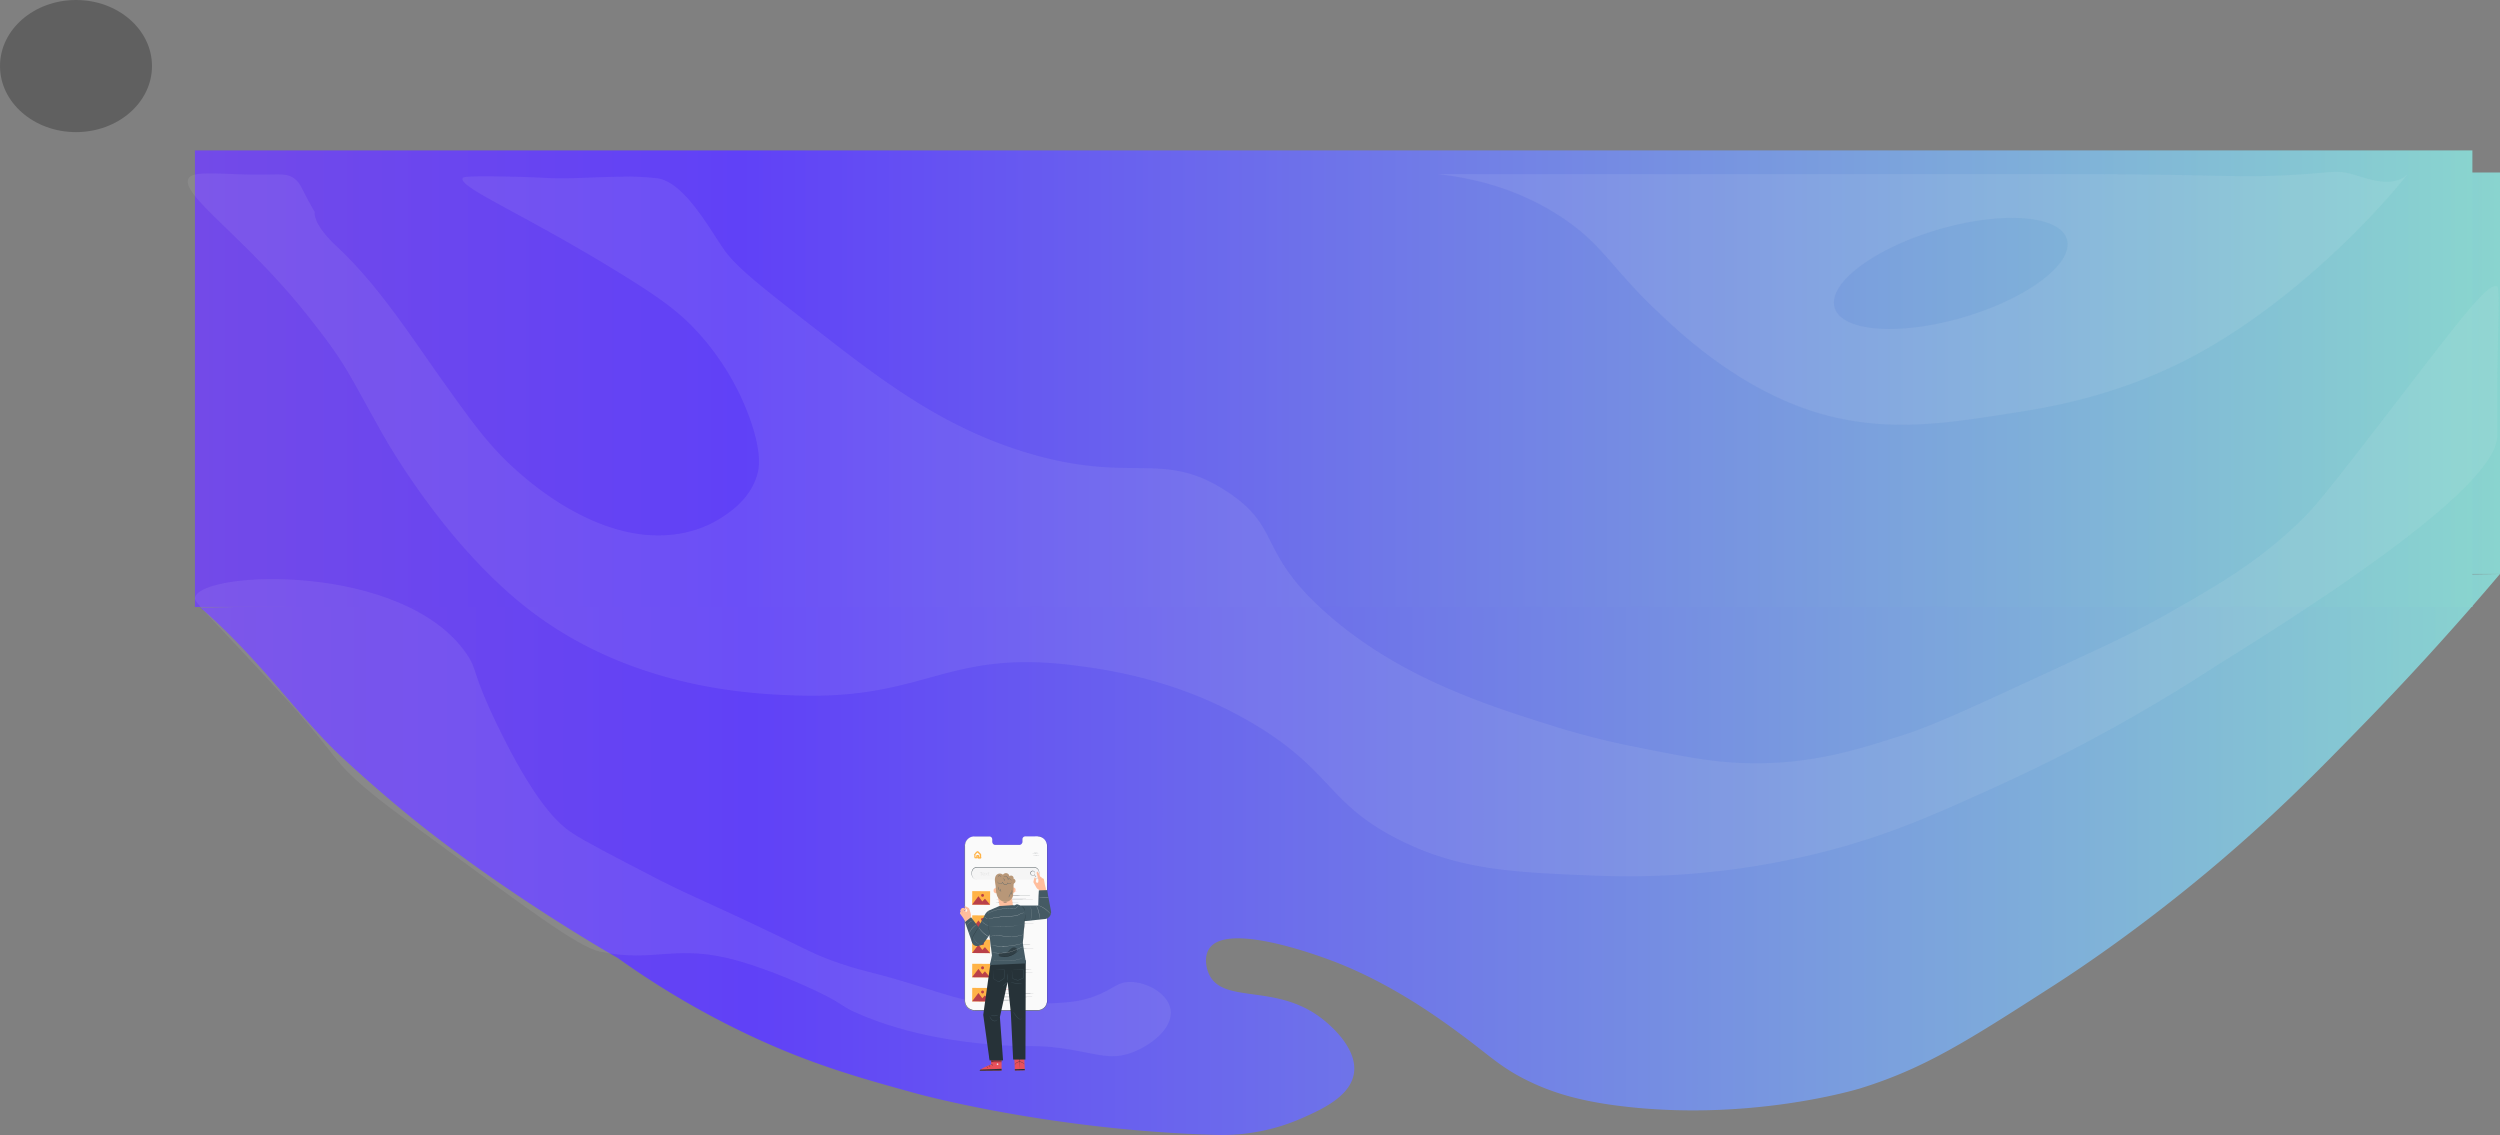 <svg id="Layer_1" data-name="Layer 1" xmlns="http://www.w3.org/2000/svg" xmlns:xlink="http://www.w3.org/1999/xlink" viewBox="0 0 2138.25 970.78"><rect x="0" y="0" width="2138.25" height="970.78" fill="#808080" stroke="none"/><defs><style>.cls-1{fill:url(#linear-gradient);}.cls-2{fill:url(#linear-gradient-2);}.cls-3{fill:url(#linear-gradient-3);}.cls-4,.cls-6{fill:#f9f9f9;}.cls-4,.cls-5{opacity:0.08;}.cls-7{fill:#fafafa;}.cls-8{fill:#263238;}.cls-13,.cls-9{fill:#ffb347;}.cls-9{stroke:#ffb347;stroke-miterlimit:10;}.cls-10{fill:#f5f5f5;}.cls-11{fill:#e0e0e0;}.cls-12{fill:#e8505b;}.cls-14{opacity:0.2;}.cls-15{fill:#ffbe9d;}.cls-16{fill:#eb996e;}.cls-17{fill:#455a64;}.cls-18{opacity:0.3;}.cls-19{fill:#b89778;}.cls-20{fill:#606060;}</style><linearGradient id="linear-gradient" x1="5.34" y1="584.84" x2="1972.25" y2="584.84" gradientUnits="userSpaceOnUse"><stop offset="0" stop-color="#734ae8"/><stop offset="0.24" stop-color="#6041f7"/><stop offset="1" stop-color="#89d4cf"/></linearGradient><linearGradient id="linear-gradient-2" x1="172.73" y1="319.22" x2="2138.25" y2="319.22" xlink:href="#linear-gradient"/><linearGradient id="linear-gradient-3" x1="166.72" y1="323.88" x2="2114.64" y2="323.88" xlink:href="#linear-gradient"/></defs><g id="Gradient_shape" data-name="Gradient shape"><path class="cls-1" d="M5.34,373.59C57.16,418.75,89,466.69,125.89,501.12c36,33.53,65.78,56.94,74.55,63.77,79.8,62.1,161.8,108.4,161.8,108.4h0a725.21,725.21,0,0,0,111,65.36c53.77,25.5,95.6,37.2,145.94,51,0,0,114.39,31.38,257,35.07a169.51,169.51,0,0,0,71.38-14.35C964.14,803,988.86,792,992,772.12c3.58-22.93-23.61-44.11-28.55-47.82-38.88-29.12-83-11.53-95.18-36.67-3.09-6.38-4.3-15.9,0-22.31,16.44-24.5,104,9.91,111,12.75,48.16,19.29,87.58,48.27,106.27,62.17,23.51,17.49,32.69,27.12,55.52,38.26,18.63,9.09,40.43,16.28,73,20.72,114.38,15.61,211-14.34,211-14.34,55.22-17.13,91.8-40.65,165-87.68,15.73-10.11,68-44.18,131.66-97.24C1778,553,1816,514,1856.46,472.43c31.17-32,71.16-74.82,115.79-127.53Z" transform="translate(166 146)"/><rect class="cls-2" x="172.73" y="147.54" width="1965.52" height="343.36"/><rect class="cls-3" x="166.72" y="128.64" width="1947.92" height="390.49"/></g><g id="opacity_8_shapes" data-name="opacity 8% shapes"><path class="cls-4" d="M-4.66,6.47C-12.72,20.31,44.39,56.8,99,126.26c29.73,37.83,30.57,42.16,60.64,96.19,5.7,10.24,55.93,99,128.42,154.21,88.29,67.28,191.3,70.92,225.82,72.14,113.12,4,128.82-39.91,239.6-25.62,28.77,3.71,90,12.23,154,50.71,65.86,39.57,61.79,67,122,97.75,52.5,26.81,100,28.63,171.47,31.37a679.16,679.16,0,0,0,177.73-16.73c63.41-14.56,107.13-34.19,165.19-60.64a1413.24,1413.24,0,0,0,186.09-102.46c188.91-116.93,239.78-170.87,239.94-196.55V184.81c0-36.24,2.52-84.38,0-85.73-8.39-4.52-36.77,34.94-99.49,116.05-36.16,46.75-54.51,70.32-65.87,81.55-38.25,37.78-73.42,57.71-119.19,83.64-26,14.72-54.61,27.94-111.86,54.36-57.78,26.67-87.17,40.16-111.87,48.09-37.36,12-76.84,24.67-129.64,24.05-31.26-.37-55.67-5.26-102.46-14.64a651.42,651.42,0,0,1-72.14-18.82c-53.12-16.8-128.22-40.57-190.25-96.1-58.6-52.46-36.38-72.35-84.69-103.51-54-34.81-79.14-6.27-166.23-31.36C640.92,220.7,586.58,178.31,528,132.61c-43.19-33.69-64.77-50.53-75.27-65.86-13-19-34.12-57.45-56.83-60.28C386,5.23,372.9,5,372.9,5c-29.52.37-39.33,1.31-54.92,1.49-17.42.19-17.15-.86-51.72-1.49-34.78-.63-36.22.41-36.6,1.49-2.79,8.09,51.46,30.12,132.78,80.06,35.92,22.06,52.65,34.2,69,52.28A221.22,221.22,0,0,1,475.36,212c10.75,30.12,7.67,43.29,6.27,48.09-6,20.68-23.18,31.84-30.5,36.6-27.54,17.9-57.5,15.91-70.57,14.11-12.21-1.68-53.17-8.82-103.5-53.32-23.63-20.89-37-39.3-62.73-75.27-29-40.57-56.07-83.57-92.53-117.62C100.79,45,103.16,35.3,103.16,35.3,91,14.3,91.58,11,85.39,6.47,77.82,1,70.84,4.36,36.25,3,10.9,2-1.78,1.52-4.66,6.47Z" transform="translate(166 146)"/><path class="cls-4" d="M.91,364.58c-1.1,3.33,1.79,5.81,36.07,42.35,17.86,19,27.29,29.25,32.74,35.2,3.21,3.51,6.53,7.07,8.42,9.13,21.21,23.14,38.46,45.66,41.74,49.86,14.86,19,33.83,33.89,74.56,63.77,89.6,65.73,134,99.12,152.54,103,47.77,10.1,65-7.65,120,8.39,36.37,10.61,71.65,28.5,71.65,28.5,17.8,9,15.11,9.91,28.38,15.75,46.26,20.36,94,24.88,112.91,26.66,34.55,3.27,38.88-.78,70.58,4.71,22.41,3.88,33.18,8.14,48.7,3.34,17.2-5.32,38.69-21.29,36-37.84-2.21-13.5-19.86-23.45-34.5-23.53-11.69,0-14,6.22-31.37,12.55-13.93,5.07-26.53,5.47-51.75,6.27-13.55.43-27.58.88-45.48-1.57-18.06-2.47-29.05-6.38-48.61-12.54-45.27-14.27-45.51-11.94-70.57-20.39-25.6-8.63-26.29-11.39-89.39-40.77-45.92-21.39-43.38-18.91-94.58-45.81-29.5-15.5-44.25-23.24-52.5-30.33-7.82-6.73-26.58-24.26-56.45-85.73-23.37-48.09-16.94-47.75-27-62.39C179.34,335.13,8.48,341.7.91,364.58Z" transform="translate(166 146)"/><g class="cls-5"><path class="cls-6" d="M1890.5,5.18C1877.67,14.48,1858,6.34,1846,3c-14.64-4.06-18.06-1-58.13.92-43.21,2.09-63.28-.92-174-1H1063.47c27.36,3,66.7,11.13,105.07,36.18,35.35,23.08,43.06,43,80,78.41,19.2,18.43,64.75,62.15,125.46,84.69,66.29,24.61,125.25,13.75,183.48,4.7,36.81-5.71,102.76-17.38,172.51-59.59C1825.71,89.36,1893.44,3.41,1893.06,3A30.56,30.56,0,0,1,1890.5,5.18Zm-377,120.13c-54.83,16.15-104.22,12.48-110.31-8.2s33.43-50.53,88.26-66.68S1595.71,38,1601.8,58.63,1568.37,109.16,1513.53,125.31Z" transform="translate(166 146)"/></g></g><g id="Man"><path class="cls-7" d="M717,569.36h-5.37a4.21,4.21,0,0,0-1.61.18,2.6,2.6,0,0,0-1.28,1.13,2.64,2.64,0,0,0-.3.87,4.93,4.93,0,0,0,0,1v1a5.13,5.13,0,0,1-.06,1,2.77,2.77,0,0,1-1.2,1.73,2.81,2.81,0,0,1-1,.37c-.39,0-.76,0-1.14,0H685.48a2.62,2.62,0,0,1-.78-.08,2.48,2.48,0,0,1-1.33-.82,2.72,2.72,0,0,1-.66-1.46,7.3,7.3,0,0,1,0-.81v-.8a4.18,4.18,0,0,0-.17-1.58,2.53,2.53,0,0,0-.95-1.26,2.48,2.48,0,0,0-1.55-.42H667.64a8.19,8.19,0,0,0-8.31,6.36c-.08.31-.11.64-.17,1l0,.83V709.86a8.47,8.47,0,0,0,.33,2.61,8.21,8.21,0,0,0,3.19,4.4,8.42,8.42,0,0,0,5.25,1.44h16.64l21.63,0H716.7c1.74,0,3.48,0,5.19,0a8.12,8.12,0,0,0,4.65-1.8,8.46,8.46,0,0,0,1.67-1.86,8,8,0,0,0,1-2.26,8.59,8.59,0,0,0,.31-2.47v-2.5c0-3.34,0-6.63,0-9.89,0-26,0-49.48,0-69.17s0-35.63,0-46.64c0-1.38,0-2.68,0-3.9a8.45,8.45,0,0,0-.61-3.33,8,8,0,0,0-1.55-2.45,7.77,7.77,0,0,0-1.87-1.53,7.92,7.92,0,0,0-3.08-1.09c-.37-.07-.65,0-.84-.08l-.28,0-1.12,0Z" transform="translate(166 146)"/><path class="cls-8" d="M721.5,569.38h.29a6.49,6.49,0,0,1,.83.07,7.62,7.62,0,0,1,3.1,1.07,8,8,0,0,1,1.88,1.52,8.11,8.11,0,0,1,1.57,2.47,8.51,8.51,0,0,1,.62,3.35v3.89c0,11,0,26.9,0,46.55s0,43.06,0,69.05v12.36a9,9,0,0,1-.31,2.52,8.45,8.45,0,0,1-1.06,2.33,8.61,8.61,0,0,1-1.72,1.9,8.27,8.27,0,0,1-4.76,1.85c-1.73,0-3.45,0-5.19,0H668.12a8.75,8.75,0,0,1-5.38-1.48,8.45,8.45,0,0,1-3.27-4.52,9.09,9.09,0,0,1-.34-2.79V695.71q0-11,0-21.57c0-14.14,0-27.78,0-40.78s0-25.34,0-36.9q0-8.67,0-16.73v-2c0-.33,0-.67.05-1s.08-.66.17-1a8.53,8.53,0,0,1,1.73-3.5,8.68,8.68,0,0,1,3.06-2.29,8.81,8.81,0,0,1,3.67-.69h12.35a2.57,2.57,0,0,1,1.62.45,2.73,2.73,0,0,1,1,1.32,4.56,4.56,0,0,1,.17,1.63v.81a6.66,6.66,0,0,0,0,.78,2.71,2.71,0,0,0,.62,1.39,2.5,2.5,0,0,0,1.26.78,2.69,2.69,0,0,0,.75.07h19.41c.38,0,.76,0,1.12,0a2.36,2.36,0,0,0,1-.36,2.61,2.61,0,0,0,1.16-1.66,4.81,4.81,0,0,0,.07-1v-1a5.11,5.11,0,0,1,0-1,2.94,2.94,0,0,1,.31-.89,2.61,2.61,0,0,1,1.32-1.16,4.23,4.23,0,0,1,1.64-.18l5.35,0h4.41l-1.12,0h-8.64a4.21,4.21,0,0,0-1.61.18,2.55,2.55,0,0,0-1.28,1.13,2.93,2.93,0,0,0-.3.86,7.47,7.47,0,0,0,0,.95v1a4.4,4.4,0,0,1-.06,1,2.71,2.71,0,0,1-1.19,1.72,2.5,2.5,0,0,1-1,.37c-.39,0-.76,0-1.14,0H685.65a2.88,2.88,0,0,1-.77-.08,2.55,2.55,0,0,1-1.33-.82,2.72,2.72,0,0,1-.66-1.46,7.18,7.18,0,0,1,0-.8v-.81a4.2,4.2,0,0,0-.17-1.58,2.55,2.55,0,0,0-1-1.25,2.46,2.46,0,0,0-1.54-.42H667.86a8.3,8.3,0,0,0-3.6.68,8.42,8.42,0,0,0-3,2.24,8.31,8.31,0,0,0-1.69,3.43c-.09.31-.11.64-.17,1s0,.65,0,1v18.73c0,11.56,0,23.9,0,36.9v40.78q0,10.61,0,21.57v13.82a8.61,8.61,0,0,0,.34,2.72,8.19,8.19,0,0,0,3.18,4.4,8.5,8.5,0,0,0,5.24,1.44h48.67c1.74,0,3.47,0,5.18,0a8.06,8.06,0,0,0,4.63-1.8,8.51,8.51,0,0,0,1.68-1.86,8.09,8.09,0,0,0,1-2.26,8.52,8.52,0,0,0,.31-2.46v-2.5c0-3.33,0-6.61,0-9.86,0-26,0-49.39,0-69.05s0-35.56,0-46.55c0-1.38,0-2.68,0-3.89a8.63,8.63,0,0,0-.6-3.33,8.29,8.29,0,0,0-1.55-2.45,7.72,7.72,0,0,0-1.87-1.52,7.89,7.89,0,0,0-3.07-1.09,6.63,6.63,0,0,0-.83-.07Z" transform="translate(166 146)"/><path class="cls-8" d="M723.1,582.75s-1.36.07-3.05.09-3,0-3,0,1.36-.08,3-.09S723.1,582.71,723.1,582.75Z" transform="translate(166 146)"/><path class="cls-8" d="M723.11,584.31s-1.36.07-3,.09-3.05,0-3.05,0,1.36-.08,3.05-.09S723.11,584.27,723.11,584.31Z" transform="translate(166 146)"/><path class="cls-8" d="M723.12,585.87s-1.36.07-3,.09-3.05,0-3.05,0,1.37-.08,3.05-.09S723.12,585.83,723.12,585.87Z" transform="translate(166 146)"/><path class="cls-9" d="M667.69,587.65h.48l1.3,0,0,0c0-.29,0-.6,0-.94a5,5,0,0,1,0-.55.5.5,0,0,1,.44-.4h.62a.5.5,0,0,1,.42.5c0,.44,0,.9,0,1.38l-.06-.06,1.64,0-.06.07c0-.66,0-1.35,0-2.05V585a.55.55,0,0,0-.24-.39l-.71-.7-.69-.69-.34-.33a.85.85,0,0,0-.34-.25.43.43,0,0,0-.38.07c-.1.08-.2.2-.3.3l-.59.59c-.37.39-.76.74-1,1.07a1.3,1.3,0,0,0-.08.62v.57c0,.36,0,.67,0,.94v.59c0,.14,0,.21,0,.22a1.57,1.57,0,0,1,0-.2c0-.16,0-.35,0-.59s0-.58,0-.94c0-.18,0-.38,0-.59s0-.21,0-.32a.59.59,0,0,1,.1-.34c.3-.37.66-.7,1-1.1l.59-.6.31-.31a.59.59,0,0,1,.48-.1.84.84,0,0,1,.39.29l.34.33.7.68.71.7a1.23,1.23,0,0,1,.19.2.54.54,0,0,1,.08.28c0,.17,0,.34,0,.52,0,.7,0,1.38,0,2.05v.06H670.8v-.06c0-.48,0-.94,0-1.38a.38.38,0,0,0-.33-.39h-.59a.42.42,0,0,0-.36.32c0,.17,0,.36,0,.53v1h-1.82Z" transform="translate(166 146)"/><rect class="cls-10" x="831.24" y="741.88" width="57.54" height="10.47" rx="4.41"/><path class="cls-8" d="M718.37,606.35l.33,0a4.29,4.29,0,0,0,.95-.18,4.53,4.53,0,0,0,1.38-.73,4.4,4.4,0,0,0,1.31-1.66,4.32,4.32,0,0,0,.35-1.22,10.81,10.81,0,0,0,0-1.41,10,10,0,0,0-.07-1.54,4.45,4.45,0,0,0-.57-1.53,4.4,4.4,0,0,0-2.9-2,12.05,12.05,0,0,0-2-.07h-2.12l-45.4,0a4.3,4.3,0,0,0-4.29,4c0,.52,0,1.07,0,1.6a4.76,4.76,0,0,0,.16,1.56,4.36,4.36,0,0,0,1.78,2.44,4.22,4.22,0,0,0,1.4.59,6.29,6.29,0,0,0,1.51.12h8.95l20.41,0,13.76,0,3.74,0h0l-3.74,0-13.76,0-20.41,0H670.2a6.34,6.34,0,0,1-1.56-.11,4.32,4.32,0,0,1-1.46-.63,4.47,4.47,0,0,1-1.87-2.55,5.24,5.24,0,0,1-.18-1.62c0-.54,0-1.06,0-1.62a4.53,4.53,0,0,1,4.51-4.14l45.4,0h2.12a12.39,12.39,0,0,1,2,.09,4.43,4.43,0,0,1,3,2.09,4.54,4.54,0,0,1,.58,1.57,9.2,9.2,0,0,1,.06,1.56,11,11,0,0,1-.05,1.42,4.36,4.36,0,0,1-.36,1.24,4.49,4.49,0,0,1-1.35,1.68,4.59,4.59,0,0,1-1.41.72,4.68,4.68,0,0,1-1,.16Z" transform="translate(166 146)"/><path class="cls-8" d="M719.25,600.87s0-.17-.1-.46a1.91,1.91,0,0,0-.69-1,1.81,1.81,0,0,0-2.89,1.45,1.81,1.81,0,0,0,2.89,1.44,1.87,1.87,0,0,0,.69-1c.09-.28.08-.45.1-.45s0,0,0,.12a1.68,1.68,0,0,1,0,.35,1.9,1.9,0,0,1-.69,1.09,1.93,1.93,0,0,1-1.87.31,2,2,0,1,1,1.87-3.44,1.86,1.86,0,0,1,.68,1.09,1.28,1.28,0,0,1,0,.35C719.27,600.83,719.26,600.87,719.25,600.87Z" transform="translate(166 146)"/><path class="cls-8" d="M720.3,604.14a3.64,3.64,0,0,1-.93-.85,3.86,3.86,0,0,1-.77-1,3.91,3.91,0,0,1,.93.84A3.81,3.81,0,0,1,720.3,604.14Z" transform="translate(166 146)"/><path class="cls-11" d="M673,600.07h-1v-.27h2.36v.27h-1v2.65H673Z" transform="translate(166 146)"/><path class="cls-11" d="M676.46,601.72h-1.84a.8.8,0,0,0,.86.76.82.82,0,0,0,.67-.29l.17.2a1.17,1.17,0,0,1-2-.76,1.07,1.07,0,0,1,1.08-1.12,1.05,1.05,0,0,1,1.06,1.12Zm-1.84-.22h1.56a.78.78,0,0,0-1.56,0Z" transform="translate(166 146)"/><path class="cls-11" d="M678.4,602.72l-.7-.91-.7.91h-.33l.87-1.12-.83-1.07H677l.66.86.66-.86h.33l-.83,1.07.88,1.12Z" transform="translate(166 146)"/><path class="cls-11" d="M680.39,602.59a.75.75,0,0,1-.47.15.58.58,0,0,1-.64-.63v-1.33h-.39v-.25h.39v-.48h.3v.48h.66v.25h-.66v1.31a.35.35,0,0,0,.38.4.5.5,0,0,0,.32-.11Z" transform="translate(166 146)"/><path class="cls-12" d="M704.49,616.32c0,.06-4.21.1-9.41.1s-9.4,0-9.4-.1,4.21-.11,9.4-.11S704.49,616.26,704.49,616.32Z" transform="translate(166 146)"/><path class="cls-8" d="M719.49,620.18c0,.06-7.57.1-16.91.1s-16.9,0-16.9-.1,7.57-.11,16.9-.11S719.49,620.12,719.49,620.18Z" transform="translate(166 146)"/><path class="cls-8" d="M719.09,622.93c0,.06-7.48.11-16.7.11s-16.71,0-16.71-.11,7.48-.1,16.71-.1S719.09,622.88,719.09,622.93Z" transform="translate(166 146)"/><path class="cls-8" d="M705.41,625.56c0,.06-4.42.11-9.87.11s-9.86,0-9.86-.11,4.41-.1,9.86-.1S705.41,625.51,705.41,625.56Z" transform="translate(166 146)"/><path class="cls-12" d="M704.49,637.3c0,.06-4.21.11-9.41.11s-9.4,0-9.4-.11,4.21-.11,9.4-.11S704.49,637.24,704.49,637.3Z" transform="translate(166 146)"/><path class="cls-8" d="M719.49,641.16c0,.06-7.57.11-16.91.11s-16.9,0-16.9-.11,7.57-.11,16.9-.11S719.49,641.1,719.49,641.16Z" transform="translate(166 146)"/><path class="cls-8" d="M719.09,643.92c0,.06-7.48.1-16.7.1s-16.71,0-16.71-.1,7.48-.11,16.71-.11S719.09,643.86,719.09,643.92Z" transform="translate(166 146)"/><path class="cls-8" d="M705.41,646.55c0,.06-4.42.1-9.87.1s-9.86,0-9.86-.1,4.41-.11,9.86-.11S705.41,646.49,705.41,646.55Z" transform="translate(166 146)"/><path class="cls-12" d="M704.49,658.28c0,.06-4.21.11-9.41.11s-9.4,0-9.4-.11,4.21-.11,9.4-.11S704.49,658.22,704.49,658.28Z" transform="translate(166 146)"/><path class="cls-8" d="M719.49,662.14c0,.06-7.57.11-16.91.11s-16.9,0-16.9-.11,7.57-.1,16.9-.1S719.49,662.08,719.49,662.14Z" transform="translate(166 146)"/><path class="cls-8" d="M719.09,664.9c0,.06-7.48.11-16.7.11s-16.71,0-16.71-.11,7.48-.11,16.71-.11S719.09,664.84,719.09,664.9Z" transform="translate(166 146)"/><path class="cls-8" d="M705.41,667.53c0,.06-4.42.11-9.87.11s-9.86,0-9.86-.11,4.41-.11,9.86-.11S705.41,667.47,705.41,667.53Z" transform="translate(166 146)"/><path class="cls-12" d="M704.49,679.26c0,.06-4.21.11-9.41.11s-9.4,0-9.4-.11,4.21-.1,9.4-.1S704.49,679.21,704.49,679.26Z" transform="translate(166 146)"/><path class="cls-8" d="M719.49,683.12c0,.06-7.57.11-16.91.11s-16.9-.05-16.9-.11,7.57-.1,16.9-.1S719.49,683.07,719.49,683.12Z" transform="translate(166 146)"/><path class="cls-8" d="M719.09,685.88c0,.06-7.48.11-16.7.11s-16.71,0-16.71-.11,7.48-.1,16.71-.1S719.09,685.82,719.09,685.88Z" transform="translate(166 146)"/><path class="cls-8" d="M705.41,688.51c0,.06-4.42.11-9.87.11s-9.86,0-9.86-.11,4.41-.1,9.86-.1S705.41,688.45,705.41,688.51Z" transform="translate(166 146)"/><path class="cls-12" d="M704.49,700.1c0,.06-4.21.11-9.41.11s-9.4-.05-9.4-.11,4.21-.11,9.4-.11S704.49,700,704.49,700.1Z" transform="translate(166 146)"/><path class="cls-8" d="M719.49,704c0,.06-7.57.11-16.91.11s-16.9-.05-16.9-.11,7.57-.11,16.9-.11S719.49,703.9,719.49,704Z" transform="translate(166 146)"/><path class="cls-8" d="M719.09,706.72c0,.06-7.48.1-16.7.1s-16.71,0-16.71-.1,7.48-.11,16.71-.11S719.09,706.66,719.09,706.72Z" transform="translate(166 146)"/><path class="cls-8" d="M705.41,709.35c0,.06-4.42.1-9.87.1s-9.86,0-9.86-.1,4.41-.11,9.86-.11S705.41,709.29,705.41,709.35Z" transform="translate(166 146)"/><rect class="cls-13" x="667.4" y="614.3" width="11.52" height="15.32" transform="translate(213.46 1437.65) rotate(-89.68)"/><polygon class="cls-12" points="831.47 773.68 836.86 766.55 840.15 771.05 842.41 768.66 846.79 773.76 831.47 773.68"/><path class="cls-12" d="M675.59,619.7a1.21,1.21,0,1,1-2.41,0,1.21,1.21,0,0,1,2.41,0Z" transform="translate(166 146)"/><g class="cls-14"><polygon points="831.47 773.68 836.86 766.55 840.15 771.05 842.41 768.66 846.79 773.76 831.47 773.68"/></g><g class="cls-14"><path d="M675.59,619.7a1.21,1.21,0,1,1-2.41,0,1.21,1.21,0,0,1,2.41,0Z" transform="translate(166 146)"/></g><rect class="cls-13" x="667.4" y="635.02" width="11.52" height="15.32" transform="translate(192.75 1458.25) rotate(-89.68)"/><polygon class="cls-12" points="831.47 794.39 836.86 787.26 840.15 791.76 842.41 789.38 846.79 794.48 831.47 794.39"/><path class="cls-12" d="M675.59,640.41a1.21,1.21,0,0,1-1.21,1.2,1.21,1.21,0,1,1,0-2.41A1.21,1.21,0,0,1,675.59,640.41Z" transform="translate(166 146)"/><g class="cls-14"><polygon points="831.47 794.39 836.86 787.26 840.15 791.76 842.41 789.38 846.79 794.48 831.47 794.39"/></g><g class="cls-14"><path d="M675.59,640.41a1.21,1.21,0,0,1-1.21,1.2,1.21,1.21,0,1,1,0-2.41A1.21,1.21,0,0,1,675.59,640.41Z" transform="translate(166 146)"/></g><rect class="cls-13" x="667.4" y="655.73" width="11.52" height="15.32" transform="translate(172.03 1478.85) rotate(-89.68)"/><polygon class="cls-12" points="831.47 815.11 836.86 807.98 840.15 812.48 842.41 810.1 846.79 815.19 831.47 815.11"/><path class="cls-12" d="M675.59,661.13a1.21,1.21,0,0,1-1.21,1.2,1.21,1.21,0,1,1,1.21-1.2Z" transform="translate(166 146)"/><g class="cls-14"><polygon points="831.47 815.11 836.86 807.98 840.15 812.48 842.41 810.1 846.79 815.19 831.47 815.11"/></g><g class="cls-14"><path d="M675.59,661.13a1.21,1.21,0,0,1-1.21,1.2,1.21,1.21,0,1,1,1.21-1.2Z" transform="translate(166 146)"/></g><rect class="cls-13" x="667.4" y="676.45" width="11.52" height="15.32" transform="translate(151.31 1499.45) rotate(-89.68)"/><polygon class="cls-12" points="831.47 835.82 836.86 828.7 840.15 833.19 842.41 830.81 846.79 835.91 831.47 835.82"/><path class="cls-12" d="M675.59,681.84a1.21,1.21,0,0,1-1.21,1.2,1.19,1.19,0,0,1-1.2-1.21,1.21,1.21,0,1,1,2.41,0Z" transform="translate(166 146)"/><g class="cls-14"><polygon points="831.47 835.82 836.86 828.7 840.15 833.19 842.41 830.81 846.79 835.91 831.47 835.82"/></g><g class="cls-14"><path d="M675.59,681.84a1.21,1.21,0,0,1-1.21,1.2,1.19,1.19,0,0,1-1.2-1.21,1.21,1.21,0,1,1,2.41,0Z" transform="translate(166 146)"/></g><rect class="cls-13" x="667.4" y="697.06" width="11.52" height="15.32" transform="translate(130.7 1519.95) rotate(-89.68)"/><polygon class="cls-12" points="831.47 856.44 836.86 849.31 840.15 853.81 842.41 851.43 846.79 856.52 831.47 856.44"/><path class="cls-12" d="M675.59,702.46a1.21,1.21,0,0,1-1.21,1.2,1.21,1.21,0,1,1,1.21-1.2Z" transform="translate(166 146)"/><g class="cls-14"><polygon points="831.47 856.44 836.86 849.31 840.15 853.81 842.41 851.43 846.79 856.52 831.47 856.44"/></g><g class="cls-14"><path d="M675.59,702.46a1.21,1.21,0,0,1-1.21,1.2,1.21,1.21,0,1,1,1.21-1.2Z" transform="translate(166 146)"/></g><path class="cls-15" d="M664.08,639.11l.3-1.19a4.5,4.5,0,0,0-.06-2.36l-1.24-4.13a1.46,1.46,0,0,0-.71-.9,13.06,13.06,0,0,0-3-1.46c-1.14.95,1.41,2.62,1.41,2.62s1,1.1.2,1.91-2.55-1.1-2.55-1.1.09-.21.17-.17a3.33,3.33,0,0,0,1.6.69v-1.35l-1.5-.94a1.53,1.53,0,0,0-1.12-.2l-.53.11a1.31,1.31,0,0,0-.82.56l-.5.74-.21.29a1,1,0,0,0-.1.95l.24.53-.33.46a1.45,1.45,0,0,0-.17,1.32l2.55,3.5,3.77,6.15,4.07-4.38Z" transform="translate(166 146)"/><path class="cls-16" d="M656.18,635.47a.82.82,0,0,1-.13-.25.71.71,0,0,1,.12-.65l0,0v0l0-.09a7.06,7.06,0,0,0-.54-1,6.25,6.25,0,0,0,.45,1l.05.09v0a.75.75,0,0,0-.11.73C656.06,635.43,656.18,635.49,656.18,635.47Z" transform="translate(166 146)"/><path class="cls-16" d="M656.49,630.91a1.34,1.34,0,0,0-.07.71,5.47,5.47,0,0,0,.68,1.62,2.08,2.08,0,0,1,.24.47,1.45,1.45,0,0,1,0,.5,1.2,1.2,0,0,0,.09.75,1.6,1.6,0,0,0,.49.52.88.88,0,0,1-.59-.46,1.29,1.29,0,0,1-.13-.82,1.08,1.08,0,0,0,0-.44,1.81,1.81,0,0,0-.22-.44,4.61,4.61,0,0,1-.66-1.69A.79.79,0,0,1,656.49,630.91Z" transform="translate(166 146)"/><path class="cls-16" d="M658.5,632.44a2.32,2.32,0,0,0-.19-.56c-.15-.29-.32-.51-.28-.54s.25.15.42.47S658.55,632.46,658.5,632.44Z" transform="translate(166 146)"/><polygon class="cls-17" points="831.47 806.15 833.02 808.09 841.08 798.41 830.53 784.52 825.31 788.62 831.47 806.15"/><polygon class="cls-12" points="867.34 899.84 868 915.58 876.5 915.39 875.86 899.62 867.34 899.84"/><path class="cls-8" d="M706.18,768.89c.07,0-.07-3.45-.3-7.7s-.48-7.68-.55-7.68.06,3.45.29,7.7S706.1,768.89,706.18,768.89Z" transform="translate(166 146)"/><polygon class="cls-8" points="867.96 914.49 876.46 914.27 876.5 915.39 868 915.58 867.96 914.49"/><path class="cls-8" d="M710.3,764.35a1.41,1.41,0,0,0-.24-.34,5.86,5.86,0,0,0-.79-.77,6.19,6.19,0,0,0-1.41-.86,4.61,4.61,0,0,0-2-.36,4.54,4.54,0,0,0-3.25,1.59,4,4,0,0,0-.58.95c-.09.25-.13.39-.11.39a8,8,0,0,1,.83-1.22,4.51,4.51,0,0,1,3.12-1.45,5.18,5.18,0,0,1,3.29,1.1C709.89,763.93,710.26,764.38,710.3,764.35Z" transform="translate(166 146)"/><g class="cls-18"><polygon points="876.04 904.11 876.11 905.84 867.6 905.99 867.54 904.69 876.04 904.11"/></g><path class="cls-12" d="M681.34,754.78l.41,9.58s-9.59,3.64-9.69,5.42l18.6-.14,0-14.95Z" transform="translate(166 146)"/><path class="cls-11" d="M687.37,763.55a.76.76,0,0,1,.54.87.74.74,0,0,1-.86.54.82.82,0,0,1-.56-.93.77.77,0,0,1,1-.46" transform="translate(166 146)"/><path class="cls-8" d="M690.66,769.64v-1.5l-18,.68s-.83.37-.73,1Z" transform="translate(166 146)"/><path class="cls-8" d="M681.58,764.42c0,.1.46.13.92.42s.69.68.77.64,0-.56-.61-.91S681.56,764.34,681.58,764.42Z" transform="translate(166 146)"/><path class="cls-8" d="M679.62,765.25c0,.09.38.24.69.63s.41.79.5.79.15-.53-.25-1S679.63,765.16,679.62,765.25Z" transform="translate(166 146)"/><path class="cls-8" d="M678.53,767.61c.08,0,.2-.44,0-.94s-.66-.69-.7-.62.23.35.42.76S678.43,767.6,678.53,767.61Z" transform="translate(166 146)"/><path class="cls-8" d="M681.73,762.22c0,.08.46-.05,1,0s.92.19,1,.11-.34-.4-.95-.43S681.69,762.14,681.73,762.22Z" transform="translate(166 146)"/><path class="cls-8" d="M681.38,760.15a1.65,1.65,0,0,0,.94,0,4.06,4.06,0,0,0,1-.31,3.56,3.56,0,0,0,.54-.29,1.21,1.21,0,0,0,.28-.22.42.42,0,0,0,0-.49.51.51,0,0,0-.41-.2,1,1,0,0,0-.35,0,3.17,3.17,0,0,0-1.44.78c-.43.4-.58.75-.55.76s.25-.25.69-.59a3.64,3.64,0,0,1,.84-.48,3.44,3.44,0,0,1,.54-.17c.19-.05.36-.05.41,0s0,0,0,.11a.87.87,0,0,1-.2.16,4.29,4.29,0,0,1-.5.29,4.72,4.72,0,0,1-.9.35A7.87,7.87,0,0,0,681.38,760.15Z" transform="translate(166 146)"/><path class="cls-8" d="M681.5,760.28a1.47,1.47,0,0,0,.24-.9,3,3,0,0,0-.13-1,2.83,2.83,0,0,0-.25-.57.77.77,0,0,0-.6-.47.45.45,0,0,0-.39.27,1.15,1.15,0,0,0-.09.34,2.21,2.21,0,0,0,0,.63,2.16,2.16,0,0,0,.41,1c.37.48.75.59.76.56s-.29-.22-.57-.69a2.18,2.18,0,0,1-.31-.88,2,2,0,0,1,0-.54c0-.2.1-.36.17-.34s.26.15.33.31a2.55,2.55,0,0,1,.24.5,3.56,3.56,0,0,1,.19.94C681.55,759.93,681.45,760.27,681.5,760.28Z" transform="translate(166 146)"/><g class="cls-18"><polygon points="856.66 906.43 856.64 908.56 847.67 908.56 847.67 906.63 856.66 906.43"/></g><path class="cls-15" d="M720.73,601.05l1.33,5.16s.5,2.85-.83,2.85-1.29-1.53-1.29-1.53.58-3.12-1-2.95c-.22,0-.78,2.18-1,3.27a1.64,1.64,0,0,0,.16,1.19l2.22,3.91a4.69,4.69,0,0,0,1.73,1.75l1.11.63.15,2.33,6.23.1-1.9-7.27-.79-4.44a1.49,1.49,0,0,0-1.12-.82l-.58-.09-.23-.56a1,1,0,0,0-.79-.61l-.36-.05-.51-1.26c-.17-.42-1.39-3.16-1.84-3.16A1.15,1.15,0,0,0,720.73,601.05Z" transform="translate(166 146)"/><path class="cls-16" d="M725.17,607.3a3.73,3.73,0,0,0-.11-.57,2.2,2.2,0,0,0-.85-1.08,6.26,6.26,0,0,1-.47-1.35,1.43,1.43,0,0,1-.06-.58s0,.22.13.56a8.34,8.34,0,0,0,.48,1.31l.3.25a1.75,1.75,0,0,1,.26.29,1.92,1.92,0,0,1,.28.58,1.6,1.6,0,0,1,.06.43C725.19,607.24,725.18,607.3,725.17,607.3Z" transform="translate(166 146)"/><path class="cls-16" d="M726.12,606.77a.85.85,0,0,0-.09-.28.75.75,0,0,0-.58-.38h0v0l0-.1a6.35,6.35,0,0,1-.35-1.13,6.24,6.24,0,0,1,.45,1.1l0,.09,0,0a.77.77,0,0,1,.63.45C726.18,606.65,726.14,606.78,726.12,606.77Z" transform="translate(166 146)"/><path class="cls-15" d="M689.45,631.74l11.3-.15L699.49,622s.77-.16.82-4.35.24-11.29.24-11.29h0a14.53,14.53,0,0,0-14.61,1.83l-.62.48Z" transform="translate(166 146)"/><path class="cls-15" d="M686.63,613.79c-.07,0-2.88-.85-2.79,2a2.16,2.16,0,0,0,2.95,2.1C686.79,617.81,686.63,613.79,686.63,613.79Z" transform="translate(166 146)"/><path class="cls-15" d="M700.07,613.19a1.89,1.89,0,0,1,2.53,2.14,2.15,2.15,0,0,1-3,2.1C699.65,617.35,700.07,613.19,700.07,613.19Z" transform="translate(166 146)"/><path class="cls-19" d="M685.7,613.47c.43,2.4.34,3.66.74,5.26a8.42,8.42,0,0,0,4.17,5.74,6.55,6.55,0,0,0,7.33-.48,6.69,6.69,0,0,0,2.53-4.35c.2-1.8.4-5,.41-6.8,0-3.26.25-6.39.25-6.39l-9.34-1.68-5.31,3.15Z" transform="translate(166 146)"/><path class="cls-8" d="M695.33,625.92a3.19,3.19,0,0,1-1.64.14,3,3,0,0,1-1.56-.5c0-.07.72.15,1.59.24S695.32,625.84,695.33,625.92Z" transform="translate(166 146)"/><path class="cls-19" d="M686.15,617.55c-.27-2.46-.45-5.27-.83-7.86a16.67,16.67,0,0,1-.41-3.35,8,8,0,0,1,.62-2.88,4,4,0,0,1,6.3-1.27,3,3,0,0,1,5.52,1.28,2.1,2.1,0,0,1,3.47,2.11,2.05,2.05,0,0,1,1.39,3.15c-.43.66-1.21,1-1.69,1.66a2.39,2.39,0,0,0-.14,2.59" transform="translate(166 146)"/><path class="cls-17" d="M699.11,608.67s0,.1-.1.27a2,2,0,0,1-.54.61,2,2,0,0,1-1.22.38,2.08,2.08,0,0,1-1.49-.7l.19-.06a1.93,1.93,0,0,1-1.24,1.44,2.23,2.23,0,0,1-2.11-.27,3.18,3.18,0,0,1-1.18-1.55l.22,0a2.62,2.62,0,0,1-2.11,1.15,2.42,2.42,0,0,1-1.78-.72,2.47,2.47,0,0,1-.64-1.1,1,1,0,0,1-.06-.45s0,.16.14.43a2.56,2.56,0,0,0,.68,1,2.29,2.29,0,0,0,1.65.63,2.43,2.43,0,0,0,1.91-1.08l.14-.22.09.24a3,3,0,0,0,1.09,1.42,1.94,1.94,0,0,0,1.86.25,1.72,1.72,0,0,0,1.12-1.23l0-.24.16.18a1.88,1.88,0,0,0,1.33.66,1.85,1.85,0,0,0,1.13-.3A2.72,2.72,0,0,0,699.11,608.67Z" transform="translate(166 146)"/><path class="cls-17" d="M699.1,607.53a2.61,2.61,0,0,0-.4-1,1.69,1.69,0,0,0-1-.66,1.79,1.79,0,0,0-1.43.27l-.22.17,0-.28a2.18,2.18,0,0,0-.1-.83,2.13,2.13,0,0,0-2.6-1.46,3.1,3.1,0,0,0-1.21.68.83.83,0,0,1,.23-.31,2.32,2.32,0,0,1,2.54-.46,2.43,2.43,0,0,1,1.29,1.47,2.31,2.31,0,0,1,.11.93l-.21-.12a2,2,0,0,1,1.63-.28,1.8,1.8,0,0,1,1.07.79,1.73,1.73,0,0,1,.28.82A.59.59,0,0,1,699.1,607.53Z" transform="translate(166 146)"/><path class="cls-17" d="M693.14,607.62s0-.17,0-.4a1.92,1.92,0,0,0-.29-.84,8.88,8.88,0,0,0-.54-.76.27.27,0,0,0-.3-.06s0-.06.06-.12a.33.33,0,0,1,.35,0,2,2,0,0,1,.32.33,3.15,3.15,0,0,1,.33.44,1.57,1.57,0,0,1,.25,1C693.29,607.5,693.17,607.63,693.14,607.62Z" transform="translate(166 146)"/><path class="cls-17" d="M687.61,604s0-.22.17-.52a1.29,1.29,0,0,1,.43-.45,1.08,1.08,0,0,1,.76-.17,1.81,1.81,0,0,1,1.13.71c.21.27.3.45.28.47s-.18-.12-.42-.34a1.88,1.88,0,0,0-1-.58,1.1,1.1,0,0,0-1,.46C687.74,603.85,687.65,604,687.61,604Z" transform="translate(166 146)"/><path class="cls-17" d="M689.06,616.15a4.7,4.7,0,0,1-1-1.82,4.66,4.66,0,0,1-.35-2.05c.08,0,.22.9.59,2S689.13,616.11,689.06,616.15Z" transform="translate(166 146)"/><path class="cls-17" d="M690.31,616.84a3.63,3.63,0,0,1-.69-1.3,3.42,3.42,0,0,1-.34-1.43,5.5,5.5,0,0,1,.59,1.34A5.11,5.11,0,0,1,690.31,616.84Z" transform="translate(166 146)"/><path class="cls-17" d="M698.18,617a4.55,4.55,0,0,1-.33,2.52,4.49,4.49,0,0,1-1.42,2.1,15.3,15.3,0,0,0,1.18-2.19A16.62,16.62,0,0,0,698.18,617Z" transform="translate(166 146)"/><path class="cls-17" d="M699.43,615a3.61,3.61,0,0,1,.18,2.26,3.56,3.56,0,0,1-1,2.06,11.12,11.12,0,0,0,.72-2.1A13.47,13.47,0,0,0,699.43,615Z" transform="translate(166 146)"/><polyline class="cls-8" points="861.82 839.82 864.56 866.31 866.54 906.2 877.06 906.2 877.35 821.3 847.21 823.45 840.97 868 846.37 906.98 857.92 906.98 855.22 869.91 861.82 839.82"/><path class="cls-17" d="M695.82,693.82a16,16,0,0,1-2.05,2,17.45,17.45,0,0,1-2.22,1.83,14.77,14.77,0,0,1,2-2A16.37,16.37,0,0,1,695.82,693.82Z" transform="translate(166 146)"/><path class="cls-17" d="M695.79,693.29a26.11,26.11,0,0,1,.05-3.4,29,29,0,0,1,.2-3.39,31.28,31.28,0,0,1-.25,6.79Z" transform="translate(166 146)"/><path class="cls-17" d="M699.27,683.41s.05,0,.17,0l.52,0,2-.1,7.14-.3h.12v.12c0,2.23,0,4.75,0,7.41v.23l-.08,0-4.64,1.86,0,0h-.05l-4.1-1.43-.07,0v-.07c-.3-2.31-.55-4.24-.72-5.62-.08-.64-.15-1.16-.19-1.54a4.55,4.55,0,0,1-.05-.53l0,.15.07.42.25,1.56c.2,1.36.49,3.26.83,5.53l-.07-.09,4.11,1.4h-.08l4.63-1.87-.08.12v-.14c0-2.66,0-5.18,0-7.41l.13.12-7.06.17-2,0h-.74Z" transform="translate(166 146)"/><path class="cls-17" d="M684.07,683.54l.15,0,.47,0,1.81-.06,6.51-.15h.12v.12c-.07,2.2-.15,4.73-.24,7.43v.07l0,0-.76.49-3.81,2.49-.07,0-.07,0-4.3-2.62-.05,0v-.06c.08-2.31.15-4.24.2-5.61,0-.65,0-1.16.06-1.55a3.77,3.77,0,0,1,0-.52s0,.05,0,.15v.42c0,.39,0,.91,0,1.56,0,1.37-.05,3.27-.08,5.55l-.06-.09,4.32,2.59h-.13l3.81-2.5.75-.49-.06.1c.1-2.69.19-5.23.27-7.43l.12.12-6.44,0h-2.5Z" transform="translate(166 146)"/><path class="cls-17" d="M708.1,695.54a7.78,7.78,0,0,1-1.43,0c-.88-.06-2.09-.18-3.42-.36s-2.54-.36-3.4-.52a7,7,0,0,1-1.39-.33,9.84,9.84,0,0,1,1.41.14l3.41.45,3.41.44A7.61,7.61,0,0,1,708.1,695.54Z" transform="translate(166 146)"/><path class="cls-17" d="M707.85,725.06s0,.15-.25.34a1.69,1.69,0,0,1-1.07.36,2.55,2.55,0,0,1-1.58-.6,11.57,11.57,0,0,1-1.43-1.45,19.73,19.73,0,0,1-2.13-3,6.53,6.53,0,0,1-.67-1.37,13.72,13.72,0,0,1,.83,1.27,25.4,25.4,0,0,0,2.17,2.93A11.83,11.83,0,0,0,705.1,725a2.47,2.47,0,0,0,1.43.61,1.69,1.69,0,0,0,1-.27C707.75,725.17,707.83,725.05,707.85,725.06Z" transform="translate(166 146)"/><path class="cls-17" d="M687.06,726a.63.63,0,0,1-.14.34,2.12,2.12,0,0,1-.73.69,2.72,2.72,0,0,1-1.44.38,3.49,3.49,0,0,1-1.74-.55,6.06,6.06,0,0,1-2.09-2.5,5.69,5.69,0,0,1-.53-1.24,8.16,8.16,0,0,1,.69,1.15,6.61,6.61,0,0,0,2.07,2.37,3.34,3.34,0,0,0,1.6.53,2.75,2.75,0,0,0,1.35-.3A3,3,0,0,0,687.06,726Z" transform="translate(166 146)"/><path class="cls-17" d="M687.73,722a2.37,2.37,0,0,1-.86.51,6.88,6.88,0,0,1-4.76.19,2.63,2.63,0,0,1-.9-.43,10.88,10.88,0,0,0,3.29.5A10.69,10.69,0,0,0,687.73,722Z" transform="translate(166 146)"/><path class="cls-17" d="M722,628.51H706.64s-2.08-1.2-3.09-1a4,4,0,0,0-1.88,1.27l2,16.91,5-3.67,18.5-1.93a5.94,5.94,0,0,0,4.23-1.85h0a5.91,5.91,0,0,0,1.56-4.74l-3.42-18.18-7,.23-.28,4.62Z" transform="translate(166 146)"/><path class="cls-17" d="M679.74,632.78a9.4,9.4,0,0,0-3.7,4.3c-.9,2.15-7,12.88-10.23,18.5a5.3,5.3,0,0,0,.77,6.31h0c1.95,2,4.29,1.24,7.15.32,1.28-.42,7-9.26,7-9.26Z" transform="translate(166 146)"/><polygon class="cls-17" points="848.41 817.12 844.89 786.85 845.74 778.78 854.7 774.96 866.3 774.2 877.35 775.42 874.77 806.47 877.59 823.99 846.65 825.38 848.41 817.12"/><path class="cls-8" d="M682.4,671c-.07,0-.92-6.73-1.88-15s-1.7-15.09-1.63-15.1.92,6.74,1.89,15.06S682.47,671,682.4,671Z" transform="translate(166 146)"/><path class="cls-8" d="M711.12,636.21a1,1,0,0,1,0,.27c0,.21,0,.47-.07.78l-.29,2.86c-.25,2.44-.58,5.75-1,9.42s-.64,7-.82,9.43c-.08,1.18-.15,2.15-.2,2.86l-.06.78a1.3,1.3,0,0,1,0,.27.9.9,0,0,1,0-.28l0-.78c0-.67.06-1.65.12-2.87.13-2.42.39-5.76.74-9.44s.73-7,1-9.41c.15-1.21.28-2.18.38-2.85,0-.31.08-.57.11-.77A1,1,0,0,1,711.12,636.21Z" transform="translate(166 146)"/><path class="cls-8" d="M705.8,666.35a3.72,3.72,0,0,1-.49.6,7.29,7.29,0,0,1-.63.66c-.26.24-.54.53-.89.8a13.21,13.21,0,0,1-1.17.89,16.63,16.63,0,0,1-1.42.89,19.52,19.52,0,0,1-3.54,1.49,18.81,18.81,0,0,1-3.78.69,16,16,0,0,1-1.67,0,12.73,12.73,0,0,1-1.46-.1c-.45,0-.84-.13-1.19-.19a10,10,0,0,1-1.62-.43c0-.06,1.07.27,2.83.43a12.86,12.86,0,0,0,1.44.07c.52,0,1.07,0,1.65-.06a19.91,19.91,0,0,0,3.73-.7,20.44,20.44,0,0,0,3.5-1.45c.5-.29,1-.56,1.41-.86s.82-.58,1.17-.85C705.05,667.17,705.76,666.31,705.8,666.35Z" transform="translate(166 146)"/><g class="cls-18"><path d="M689.44,672a1.54,1.54,0,0,1-1-2.46,2.68,2.68,0,0,1,2.37-.57,12.43,12.43,0,0,0,2.5.34,5.68,5.68,0,0,0,3.48-2.05,11.06,11.06,0,0,1,3.12-2.68c1.26-.57,3-.37,3.66.84a2.63,2.63,0,0,1-.15,2.52,5.68,5.68,0,0,1-1.86,1.82A15.25,15.25,0,0,1,689.44,672" transform="translate(166 146)"/></g><path class="cls-8" d="M707.74,629.13a4,4,0,0,1,2,1.6,4.1,4.1,0,0,1,.89,2.42,10.09,10.09,0,0,0-1.1-2.26A10.39,10.39,0,0,0,707.74,629.13Z" transform="translate(166 146)"/><path class="cls-7" d="M706.67,628.79s-.08-.07-.26-.15a1.27,1.27,0,0,0-.83,0,2.24,2.24,0,0,0-1.14.68,13.79,13.79,0,0,1-1.27,1.28,3.61,3.61,0,0,1-2.08.64c-.79,0-1.62,0-2.5-.06a46.64,46.64,0,0,0-5.73.12,36.65,36.65,0,0,0-10.15,2.24,30.18,30.18,0,0,0-2.88,1.28l-.76.4-.27.13.26-.15.75-.42a30.37,30.37,0,0,1,2.88-1.31,35.93,35.93,0,0,1,10.16-2.27,46.88,46.88,0,0,1,5.74-.12c.88,0,1.72.11,2.5.08a3.7,3.7,0,0,0,2-.62,12.66,12.66,0,0,0,1.27-1.27,2.29,2.29,0,0,1,1.17-.67,1.25,1.25,0,0,1,.85.07A.87.87,0,0,1,706.67,628.79Z" transform="translate(166 146)"/><path class="cls-7" d="M710.14,635l-.31-.07a3.57,3.57,0,0,0-.9,0,5.1,5.1,0,0,0-1.39.36,17.53,17.53,0,0,0-1.7.88,9.78,9.78,0,0,1-2.14.92,14.15,14.15,0,0,1-2.64.42c-1.87.12-3.94.15-6.1.32-4.32.3-8.22.82-11,1.28-1.4.22-2.53.43-3.31.58l-.9.17-.31,0,.31-.07.89-.19c.78-.16,1.91-.38,3.31-.62,2.8-.47,6.7-1,11-1.31,2.17-.16,4.24-.19,6.11-.3a13.93,13.93,0,0,0,2.62-.42,8.9,8.9,0,0,0,2.12-.9,17.18,17.18,0,0,1,1.72-.86,4.84,4.84,0,0,1,1.4-.35,3.15,3.15,0,0,1,.92,0Z" transform="translate(166 146)"/><path class="cls-7" d="M710.22,643.53s-.39.18-1.11.47-1.79.66-3.12,1a47.13,47.13,0,0,1-10.72,1.6,98.44,98.44,0,0,1-10.85-.26l-3.27-.26-.89-.07-.31,0h.31l.89.06,3.28.22a101.84,101.84,0,0,0,10.84.23A47.78,47.78,0,0,0,706,645c1.33-.36,2.4-.73,3.12-1,.37-.13.65-.25.84-.32Z" transform="translate(166 146)"/><path class="cls-7" d="M709,653.38s-.36.16-1,.4a22.54,22.54,0,0,1-2.94.75,30.22,30.22,0,0,1-4.48.46c-1.7,0-3.57,0-5.52-.12-3.9-.25-7.44-.53-10-.44-1.28,0-2.32.12-3,.2-.35,0-.63.08-.82.1l-.28,0a25.35,25.35,0,0,1,4.13-.4c2.56-.11,6.1.15,10,.41,1.95.12,3.81.17,5.5.12a31.84,31.84,0,0,0,4.48-.43,23.37,23.37,0,0,0,2.94-.72c.34-.1.6-.21.78-.27Z" transform="translate(166 146)"/><path class="cls-7" d="M708.09,661s-1.42.47-3.77,1c-1.17.28-2.58.55-4.15.79s-3.32.43-5.16.55-3.58.12-5.18.08-3-.15-4.22-.28c-2.4-.26-3.86-.55-3.86-.55l.27,0,.77.11c.66.1,1.63.22,2.83.33s2.63.21,4.22.26,3.34,0,5.17-.09,3.57-.31,5.14-.53,3-.5,4.16-.77,2.12-.49,2.77-.67l.75-.2Z" transform="translate(166 146)"/><path class="cls-7" d="M709.15,663.79l-.26.1-.76.28c-.65.24-1.58.62-2.73,1.12s-2.48,1.14-4,1.76a26.16,26.16,0,0,1-5.13,1.57,42,42,0,0,1-9.73.54c-1.25,0-2.25-.12-2.95-.16l-.8-.06-.28,0h.28l.8,0,2.95.13a44.4,44.4,0,0,0,9.71-.57,26.44,26.44,0,0,0,5.11-1.55c1.53-.63,2.88-1.25,4-1.75s2.09-.86,2.75-1.09S709.15,663.79,709.15,663.79Z" transform="translate(166 146)"/><path class="cls-7" d="M710.72,672.11s-.34.23-1,.6a19.13,19.13,0,0,1-2.89,1.33,32,32,0,0,1-10.34,1.75c-4.11.07-7.83-.25-10.51-.37l-3.19-.12h-.86l-.3,0h1.16c.76,0,1.85,0,3.19.09,2.69.09,6.4.41,10.51.33A32.48,32.48,0,0,0,706.8,674a21.05,21.05,0,0,0,2.9-1.29c.34-.17.58-.33.76-.43Z" transform="translate(166 146)"/><path class="cls-7" d="M715.4,641.45a.39.39,0,0,1,0-.12l.09-.36c.09-.31.2-.76.32-1.32a21.24,21.24,0,0,0,.42-4.43,20.62,20.62,0,0,0-.56-4.42c-.13-.56-.26-1-.35-1.31l-.11-.35,0-.13s0,0,0,.12l.13.35c.11.3.24.74.38,1.3a19.26,19.26,0,0,1,.14,8.89c-.13.56-.25,1-.35,1.31l-.11.35Z" transform="translate(166 146)"/><path class="cls-7" d="M722.83,639.64v-.44c0-.29,0-.7,0-1.21a18.48,18.48,0,0,0-1.75-7.68c-.21-.46-.4-.83-.54-1.08l-.15-.29,0-.1.06.09.18.28c.15.24.34.61.57,1.07A17.62,17.62,0,0,1,722.5,634a17.37,17.37,0,0,1,.44,4c0,.51,0,.92-.06,1.21l0,.33C722.84,639.6,722.84,639.64,722.83,639.64Z" transform="translate(166 146)"/><path class="cls-7" d="M732.88,636.15l-.1-.1-.25-.3c-.22-.26-.55-.63-1-1.08a24.07,24.07,0,0,0-7.7-5.51c-.56-.25-1-.44-1.34-.56l-.36-.15-.13-.06.14,0,.37.13c.32.11.79.29,1.35.53a22.88,22.88,0,0,1,7.72,5.53c.41.45.73.83.94,1.11l.24.31Z" transform="translate(166 146)"/><path class="cls-7" d="M730.6,621.93a2.59,2.59,0,0,1-.32,0h-.87c-.73,0-1.75,0-2.87,0s-2.13.06-2.87.1l-.86,0h-.32a1.16,1.16,0,0,1,.31-.05l.87-.08c.73-.05,1.75-.11,2.87-.13s2.14,0,2.87,0l.87,0Z" transform="translate(166 146)"/><path class="cls-7" d="M673.73,641.85a2,2,0,0,1,.19.2c.11.13.29.32.5.54a13.6,13.6,0,0,0,1.89,1.57,23.06,23.06,0,0,0,2.09,1.27l.66.36c.15.08.24.13.23.14a1.23,1.23,0,0,1-.25-.1l-.67-.33a19,19,0,0,1-2.12-1.26,10.82,10.82,0,0,1-1.88-1.6,5.58,5.58,0,0,1-.48-.57A1.25,1.25,0,0,1,673.73,641.85Z" transform="translate(166 146)"/><path class="cls-7" d="M675.85,637.83a3,3,0,0,0,.35.41,8.47,8.47,0,0,0,1,.8c.42.28.82.51,1.11.67a4,4,0,0,1,.48.26,6,6,0,0,1-1.64-.85,5.14,5.14,0,0,1-1-.83A1.16,1.16,0,0,1,675.85,637.83Z" transform="translate(166 146)"/><path class="cls-7" d="M679.42,655l-.11-.05-.31-.16c-.26-.14-.64-.35-1.09-.65a22.21,22.21,0,0,1-3.27-2.59,20.79,20.79,0,0,1-2.72-3.16c-.31-.44-.53-.81-.68-1.07l-.16-.3c0-.07-.06-.11-.05-.11l.07.1.18.29c.15.25.39.62.7,1a22.2,22.2,0,0,0,2.74,3.13A24.6,24.6,0,0,0,678,654c.45.3.81.53,1.07.68l.3.17Z" transform="translate(166 146)"/><path class="cls-8" d="M665.47,660.15a2.43,2.43,0,0,1-.09-.58,9.42,9.42,0,0,1,0-1.59,10.34,10.34,0,0,1,1.67-4.93c1.08-1.73,2.07-3.28,2.79-4.4l.88-1.32a2.39,2.39,0,0,1,.35-.46,2.94,2.94,0,0,1-.27.52l-.8,1.36c-.69,1.14-1.65,2.71-2.73,4.44a10.68,10.68,0,0,0-1.7,4.81C665.41,659.32,665.53,660.15,665.47,660.15Z" transform="translate(166 146)"/><path class="cls-7" d="M674.26,662.18a6.76,6.76,0,0,1-1.74-.26,8.25,8.25,0,0,1-3.64-2.1,8.4,8.4,0,0,1-2.11-3.65,6.34,6.34,0,0,1-.25-1.73,1.13,1.13,0,0,1,0,.12,3.26,3.26,0,0,0,0,.34,10,10,0,0,0,.26,1.25,8.35,8.35,0,0,0,6.95,6l.35,0Z" transform="translate(166 146)"/><path class="cls-7" d="M669.21,645l-.08.06-.26.16a9.73,9.73,0,0,0-.94.62,13.52,13.52,0,0,0-2.68,2.53,13.93,13.93,0,0,0-1.88,3.17c-.18.44-.31.8-.39,1l-.1.29,0,.1s0,0,0-.11l.08-.29a11.17,11.17,0,0,1,.36-1.07,12.93,12.93,0,0,1,1.87-3.2,12.54,12.54,0,0,1,2.72-2.53,8.44,8.44,0,0,1,1-.59l.27-.15Z" transform="translate(166 146)"/><path class="cls-7" d="M666.4,641.32a1.21,1.21,0,0,1-.29.11,8,8,0,0,0-.77.28,8.83,8.83,0,0,0-2.3,1.39,12.62,12.62,0,0,0-1.87,2c-.22.27-.39.5-.5.65a1.86,1.86,0,0,1-.19.24,1.29,1.29,0,0,1,.16-.26,8,8,0,0,1,.47-.68,12.07,12.07,0,0,1,1.86-2,8.37,8.37,0,0,1,2.34-1.38,6.59,6.59,0,0,1,.79-.25Z" transform="translate(166 146)"/></g><ellipse class="cls-20" cx="65" cy="56.5" rx="65" ry="56.5"/></svg>